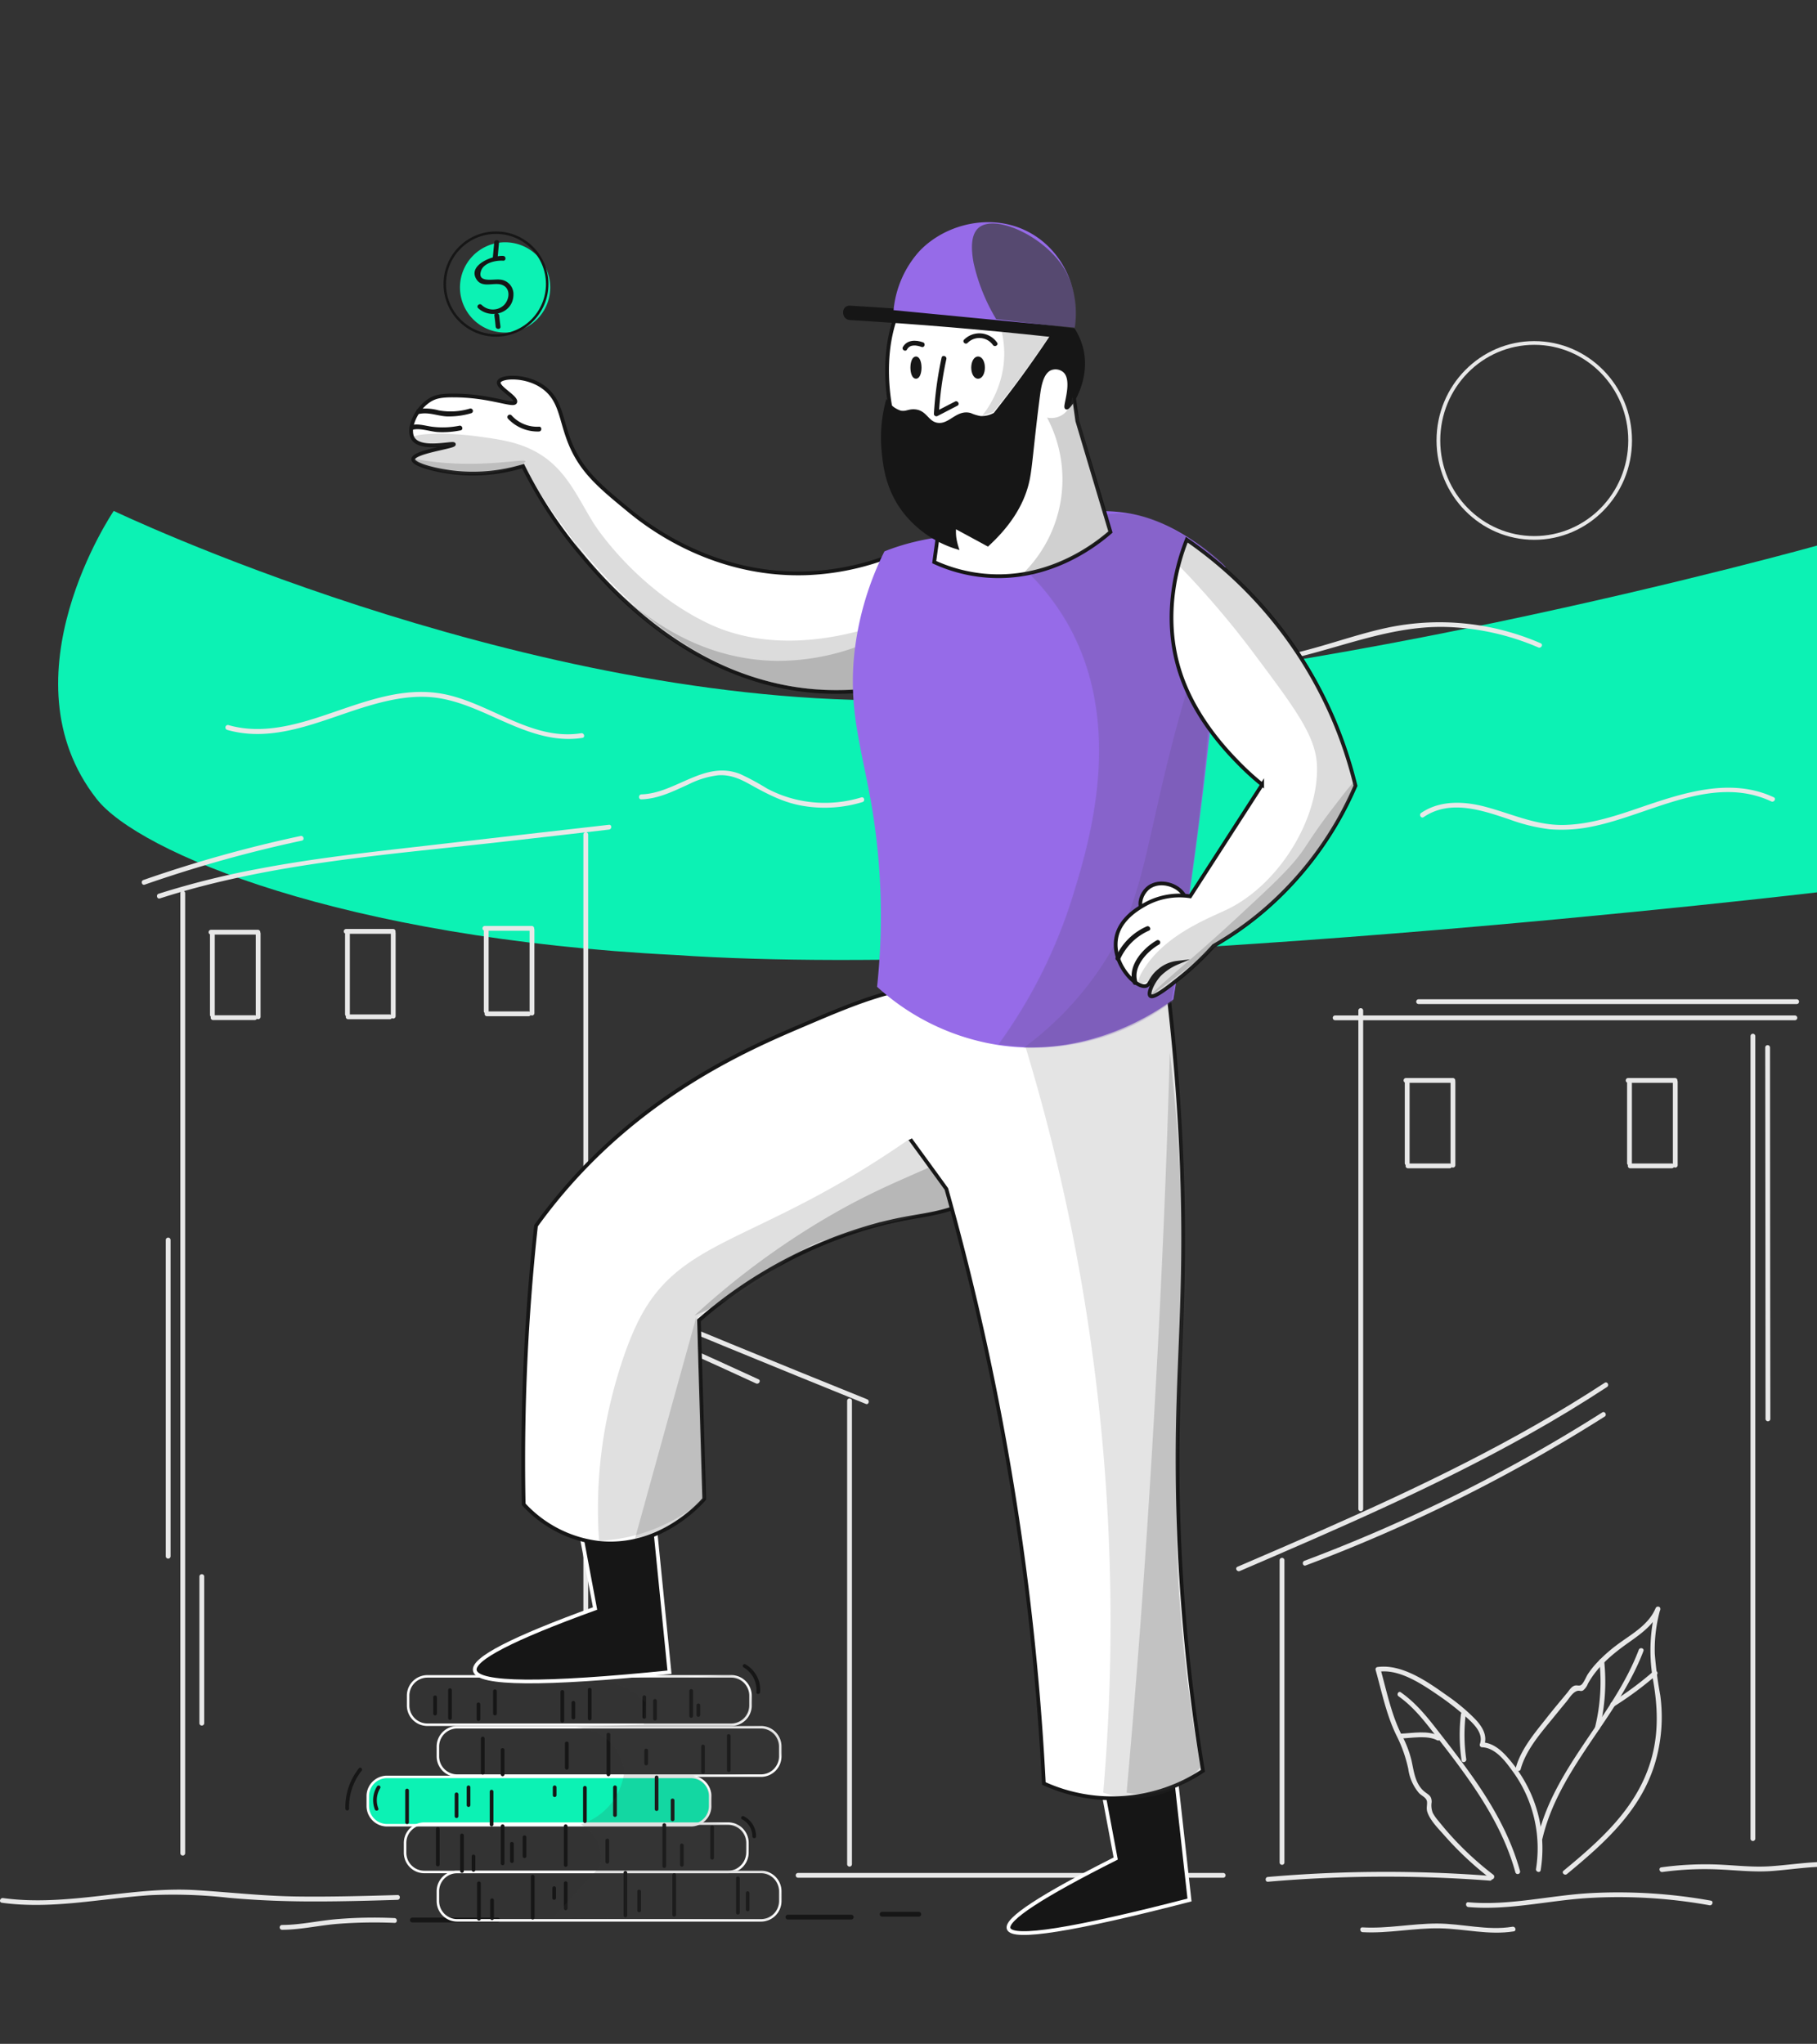 <svg xmlns="http://www.w3.org/2000/svg" xmlns:xlink="http://www.w3.org/1999/xlink" width="465" height="523" viewBox="0 0 465 523">
  <rect x="0" y="0" width="465" height="523" fill="#333333" stroke="none"/>
  <defs>
    <clipPath id="clip-path">
      <path id="Path_1798" data-name="Path 1798" d="M0,523H465V0H0Z" transform="translate(-78.719 1126.027)" fill="#161616" style="mix-blend-mode: screen;isolation: isolate"/>
    </clipPath>
  </defs>
  <g id="Mask_Group_6" data-name="Mask Group 6" transform="translate(78.719 -1126.027)" clip-path="url(#clip-path)">
    <g id="Group_2205" data-name="Group 2205">
      <g id="Component_4_3" data-name="Component 4 – 3" transform="translate(-63.837 1256.761)">
        <path id="Path_866" data-name="Path 866" d="M145.914,99.666C245.164,106.5,438.762,83.55,438.762,83.55V-5.29S296.694,34.5,200.032,34.5,2.152-13.974,2.152-13.974-26.717,28.51-2.206,59.751C8.486,73.381,60.6,95.376,145.914,99.666Z" transform="translate(12.074 13.974)" fill="#0cf2b4"/>
      </g>
      <g id="pixeltrue-payment" transform="translate(-78.719 1182.878)">
        <g id="coins_ground" transform="translate(88.383 368.96)">
          <g id="Group_1950" data-name="Group 1950" transform="translate(16.542 64.878)">
            <g id="Group_1949" data-name="Group 1949">
              <path id="Path_1637" data-name="Path 1637" d="M181.865,354.639h21.873a.615.615,0,0,0,0-1.229H181.865a.615.615,0,0,0,0,1.229Z" transform="translate(-181.282 -353.41)" fill="#161616"/>
            </g>
          </g>
          <g id="Group_1952" data-name="Group 1952" transform="translate(112.645 64.141)">
            <g id="Group_1951" data-name="Group 1951">
              <path id="Path_1638" data-name="Path 1638" d="M256.6,354.065h16.22a.615.615,0,0,0,0-1.229H256.6a.614.614,0,1,0,0,1.229Z" transform="translate(-255.983 -352.837)" fill="#161616"/>
            </g>
          </g>
          <g id="Group_1954" data-name="Group 1954" transform="translate(136.761 63.404)">
            <g id="Group_1953" data-name="Group 1953">
              <path id="Path_1639" data-name="Path 1639" d="M275.312,353.492h9.421a.615.615,0,0,0,0-1.229h-9.421a.615.615,0,0,0,0,1.229Z" transform="translate(-274.728 -352.263)" fill="#161616"/>
            </g>
          </g>
          <path id="Path_1640" data-name="Path 1640" d="M263.607,317.8H185.823a4.93,4.93,0,0,1-4.915-4.915v-2.54a4.93,4.93,0,0,1,4.915-4.915h77.784a4.93,4.93,0,0,1,4.915,4.915v2.54A4.93,4.93,0,0,1,263.607,317.8Z" transform="translate(-164.847 -302.278)" fill="none" stroke="#fff" stroke-miterlimit="10" stroke-width="0.637"/>
          <path id="Path_1641" data-name="Path 1641" d="M269.529,327.924H191.745a4.93,4.93,0,0,1-4.915-4.915v-2.54a4.93,4.93,0,0,1,4.915-4.915h77.784a4.93,4.93,0,0,1,4.915,4.915v2.54A4.93,4.93,0,0,1,269.529,327.924Z" transform="translate(-163.15 -299.377)" fill="none" stroke="#fff" stroke-miterlimit="10" stroke-width="0.637"/>
          <path id="Path_1642" data-name="Path 1642" d="M255.584,337.794H177.8a4.93,4.93,0,0,1-4.915-4.915v-2.54a4.93,4.93,0,0,1,4.915-4.915h77.784a4.93,4.93,0,0,1,4.915,4.915v2.54A4.93,4.93,0,0,1,255.584,337.794Z" transform="translate(-167.146 -296.549)" fill="#0cf2b4" stroke="#fff" stroke-miterlimit="10" stroke-width="0.637"/>
          <path id="Path_1643" data-name="Path 1643" d="M262.961,347.09H185.218a4.93,4.93,0,0,1-4.915-4.915v-2.54a4.93,4.93,0,0,1,4.915-4.915H263a4.93,4.93,0,0,1,4.915,4.915v2.54A4.992,4.992,0,0,1,262.961,347.09Z" transform="translate(-165.02 -293.886)" fill="none" stroke="#fff" stroke-miterlimit="10" stroke-width="0.637"/>
          <path id="Path_1644" data-name="Path 1644" d="M269.529,356.706H191.745a4.93,4.93,0,0,1-4.915-4.915v-2.54a4.93,4.93,0,0,1,4.915-4.915h77.784a4.93,4.93,0,0,1,4.915,4.915v2.54A4.93,4.93,0,0,1,269.529,356.706Z" transform="translate(-163.15 -291.131)" fill="none" stroke="#fff" stroke-miterlimit="10" stroke-width="0.637"/>
          <g id="Group_1956" data-name="Group 1956" transform="translate(76.027 8.015)">
            <g id="Group_1955" data-name="Group 1955">
              <path id="Path_1645" data-name="Path 1645" d="M227.519,309.67v5.079a.472.472,0,0,0,.942,0V309.67a.471.471,0,0,0-.942,0Z" transform="translate(-227.519 -309.21)" fill="#161616"/>
            </g>
          </g>
          <g id="Group_1958" data-name="Group 1958" transform="translate(78.771 8.947)">
            <g id="Group_1957" data-name="Group 1957">
              <path id="Path_1646" data-name="Path 1646" d="M229.653,310.364v4.629a.472.472,0,0,0,.942,0v-4.629a.473.473,0,0,0-.942,0Z" transform="translate(-229.653 -309.934)" fill="#161616"/>
            </g>
          </g>
          <g id="Group_1960" data-name="Group 1960" transform="translate(88.028 6.407)">
            <g id="Group_1959" data-name="Group 1959">
              <path id="Path_1647" data-name="Path 1647" d="M236.848,308.39v6.472a.472.472,0,0,0,.942,0V308.39a.473.473,0,0,0-.942,0Z" transform="translate(-236.848 -307.96)" fill="#161616"/>
            </g>
          </g>
          <g id="Group_1962" data-name="Group 1962" transform="translate(89.871 10.094)">
            <g id="Group_1961" data-name="Group 1961">
              <path id="Path_1648" data-name="Path 1648" d="M238.281,311.255v2.54a.472.472,0,0,0,.942,0v-2.54a.473.473,0,0,0-.942,0Z" transform="translate(-238.281 -310.825)" fill="#161616"/>
            </g>
          </g>
          <g id="Group_1964" data-name="Group 1964" transform="translate(26.301 6.213)">
            <g id="Group_1963" data-name="Group 1963">
              <path id="Path_1649" data-name="Path 1649" d="M188.867,308.27v7.168a.472.472,0,0,0,.942,0V308.27a.471.471,0,0,0-.942,0Z" transform="translate(-188.867 -307.809)" fill="#161616"/>
            </g>
          </g>
          <g id="Group_1966" data-name="Group 1966" transform="translate(22.491 8.046)">
            <g id="Group_1965" data-name="Group 1965">
              <path id="Path_1650" data-name="Path 1650" d="M185.906,309.664v4.219a.472.472,0,0,0,.942,0v-4.219a.473.473,0,0,0-.942,0Z" transform="translate(-185.906 -309.234)" fill="#161616"/>
            </g>
          </g>
          <g id="Group_1968" data-name="Group 1968" transform="translate(37.811 6.499)">
            <g id="Group_1967" data-name="Group 1967">
              <path id="Path_1651" data-name="Path 1651" d="M197.814,308.492v5.734a.472.472,0,0,0,.942,0v-5.734a.471.471,0,0,0-.942,0Z" transform="translate(-197.814 -308.032)" fill="#161616"/>
            </g>
          </g>
          <g id="Group_1970" data-name="Group 1970" transform="translate(33.592 9.858)">
            <g id="Group_1969" data-name="Group 1969">
              <path id="Path_1652" data-name="Path 1652" d="M194.535,311.1v3.809a.472.472,0,0,0,.942,0V311.1a.471.471,0,0,0-.942,0Z" transform="translate(-194.535 -310.642)" fill="#161616"/>
            </g>
          </g>
          <g id="Group_1972" data-name="Group 1972" transform="translate(55.055 6.653)">
            <g id="Group_1971" data-name="Group 1971">
              <path id="Path_1653" data-name="Path 1653" d="M211.218,308.581v7.455a.472.472,0,0,0,.942,0v-7.455a.473.473,0,0,0-.942,0Z" transform="translate(-211.218 -308.151)" fill="#161616"/>
            </g>
          </g>
          <g id="Group_1974" data-name="Group 1974" transform="translate(57.881 9.449)">
            <g id="Group_1973" data-name="Group 1973">
              <path id="Path_1654" data-name="Path 1654" d="M213.415,310.785v3.809a.472.472,0,0,0,.942,0v-3.809a.471.471,0,0,0-.942,0Z" transform="translate(-213.415 -310.324)" fill="#161616"/>
            </g>
          </g>
          <g id="Group_1976" data-name="Group 1976" transform="translate(62.059 6.08)">
            <g id="Group_1975" data-name="Group 1975">
              <path id="Path_1655" data-name="Path 1655" d="M216.662,308.135v7.455a.472.472,0,0,0,.942,0v-7.455a.473.473,0,0,0-.942,0Z" transform="translate(-216.662 -307.705)" fill="#161616"/>
            </g>
          </g>
          <g id="Group_1978" data-name="Group 1978" transform="translate(34.698 18.573)">
            <g id="Group_1977" data-name="Group 1977">
              <path id="Path_1656" data-name="Path 1656" d="M195.394,317.846v8.847a.472.472,0,0,0,.942,0v-8.847a.473.473,0,0,0-.942,0Z" transform="translate(-195.394 -317.416)" fill="#161616"/>
            </g>
          </g>
          <g id="Group_1980" data-name="Group 1980" transform="translate(39.777 21.522)">
            <g id="Group_1979" data-name="Group 1979">
              <path id="Path_1657" data-name="Path 1657" d="M199.342,320.138v6.308a.472.472,0,0,0,.942,0v-6.308c-.041-.573-.942-.573-.942,0Z" transform="translate(-199.342 -319.708)" fill="#161616"/>
            </g>
          </g>
          <g id="Group_1982" data-name="Group 1982" transform="translate(56.202 19.842)">
            <g id="Group_1981" data-name="Group 1981">
              <path id="Path_1658" data-name="Path 1658" d="M212.11,318.833v6.308a.472.472,0,0,0,.942,0v-6.308c-.041-.573-.942-.573-.942,0Z" transform="translate(-212.11 -318.403)" fill="#161616"/>
            </g>
          </g>
          <g id="Group_1984" data-name="Group 1984" transform="translate(66.852 17.589)">
            <g id="Group_1983" data-name="Group 1983">
              <path id="Path_1659" data-name="Path 1659" d="M220.388,317.082v10.24a.472.472,0,0,0,.942,0v-10.24c-.041-.573-.942-.573-.942,0Z" transform="translate(-220.388 -316.652)" fill="#161616"/>
            </g>
          </g>
          <g id="Group_1986" data-name="Group 1986" transform="translate(76.518 21.655)">
            <g id="Group_1985" data-name="Group 1985">
              <path id="Path_1660" data-name="Path 1660" d="M227.9,320.273v3.359a.472.472,0,0,0,.942,0v-3.359a.471.471,0,0,0-.942,0Z" transform="translate(-227.901 -319.812)" fill="#161616"/>
            </g>
          </g>
          <g id="Group_1988" data-name="Group 1988" transform="translate(15.323 31.895)">
            <g id="Group_1987" data-name="Group 1987">
              <path id="Path_1661" data-name="Path 1661" d="M180.334,328.232v8.151a.472.472,0,0,0,.942,0v-8.151a.471.471,0,0,0-.942,0Z" transform="translate(-180.334 -327.772)" fill="#161616"/>
            </g>
          </g>
          <g id="Group_1990" data-name="Group 1990" transform="translate(36.95 32.182)">
            <g id="Group_1989" data-name="Group 1989">
              <path id="Path_1662" data-name="Path 1662" d="M197.145,328.455v8.438a.472.472,0,0,0,.942,0v-8.438a.471.471,0,0,0-.942,0Z" transform="translate(-197.145 -327.994)" fill="#161616"/>
            </g>
          </g>
          <g id="Group_1992" data-name="Group 1992" transform="translate(27.98 32.878)">
            <g id="Group_1991" data-name="Group 1991">
              <path id="Path_1663" data-name="Path 1663" d="M190.173,329v5.612a.472.472,0,0,0,.942,0V329a.471.471,0,0,0-.942,0Z" transform="translate(-190.173 -328.536)" fill="#161616"/>
            </g>
          </g>
          <g id="Group_1994" data-name="Group 1994" transform="translate(31.052 31.066)">
            <g id="Group_1993" data-name="Group 1993">
              <path id="Path_1664" data-name="Path 1664" d="M192.561,327.557v4.629a.472.472,0,0,0,.942,0v-4.629a.473.473,0,0,0-.942,0Z" transform="translate(-192.561 -327.127)" fill="#161616"/>
            </g>
          </g>
          <g id="Group_1996" data-name="Group 1996" transform="translate(60.83 31.199)">
            <g id="Group_1995" data-name="Group 1995">
              <path id="Path_1665" data-name="Path 1665" d="M215.707,327.691v8.561a.472.472,0,0,0,.942,0v-8.561a.471.471,0,0,0-.942,0Z" transform="translate(-215.707 -327.23)" fill="#161616"/>
            </g>
          </g>
          <g id="Group_1998" data-name="Group 1998" transform="translate(53.089 31.066)">
            <g id="Group_1997" data-name="Group 1997">
              <path id="Path_1666" data-name="Path 1666" d="M209.69,327.557v2.089a.472.472,0,0,0,.942,0v-2.089a.473.473,0,0,0-.942,0Z" transform="translate(-209.69 -327.127)" fill="#161616"/>
            </g>
          </g>
          <g id="Group_2000" data-name="Group 2000" transform="translate(79.181 28.536)">
            <g id="Group_1999" data-name="Group 1999">
              <path id="Path_1667" data-name="Path 1667" d="M229.971,325.622v8.151a.472.472,0,0,0,.942,0v-8.151a.471.471,0,0,0-.942,0Z" transform="translate(-229.971 -325.161)" fill="#161616"/>
            </g>
          </g>
          <g id="Group_2002" data-name="Group 2002" transform="translate(83.277 34.424)">
            <g id="Group_2001" data-name="Group 2001">
              <path id="Path_1668" data-name="Path 1668" d="M233.155,330.168v4.915a.472.472,0,0,0,.942,0v-4.915c-.041-.573-.942-.573-.942,0Z" transform="translate(-233.155 -329.738)" fill="#161616"/>
            </g>
          </g>
          <g id="Group_2004" data-name="Group 2004" transform="translate(68.531 31.066)">
            <g id="Group_2003" data-name="Group 2003">
              <path id="Path_1669" data-name="Path 1669" d="M221.693,327.557v7.168a.472.472,0,0,0,.942,0v-7.168a.473.473,0,0,0-.942,0Z" transform="translate(-221.693 -327.127)" fill="#161616"/>
            </g>
          </g>
          <g id="Group_2006" data-name="Group 2006" transform="translate(23.188 41.725)">
            <g id="Group_2005" data-name="Group 2005">
              <path id="Path_1670" data-name="Path 1670" d="M186.447,335.874v9.134a.472.472,0,0,0,.942,0v-9.134a.471.471,0,0,0-.942,0Z" transform="translate(-186.447 -335.413)" fill="#161616"/>
            </g>
          </g>
          <g id="Group_2008" data-name="Group 2008" transform="translate(29.373 43.379)">
            <g id="Group_2007" data-name="Group 2007">
              <path id="Path_1671" data-name="Path 1671" d="M192.2,346.278v-9.134a.472.472,0,0,0-.942,0v9.134a.471.471,0,0,0,.942,0Z" transform="translate(-191.255 -336.698)" fill="#161616"/>
            </g>
          </g>
          <g id="Group_2010" data-name="Group 2010" transform="translate(32.322 48.745)">
            <g id="Group_2009" data-name="Group 2009">
              <path id="Path_1672" data-name="Path 1672" d="M194.49,344.837v-3.523a.472.472,0,0,0-.942,0v3.523a.473.473,0,0,0,.942,0Z" transform="translate(-193.548 -340.869)" fill="#161616"/>
            </g>
          </g>
          <g id="Group_2012" data-name="Group 2012" transform="translate(39.777 41.029)">
            <g id="Group_2011" data-name="Group 2011">
              <path id="Path_1673" data-name="Path 1673" d="M199.342,335.332v9.544a.472.472,0,0,0,.942,0v-9.544a.471.471,0,0,0-.942,0Z" transform="translate(-199.342 -334.872)" fill="#161616"/>
            </g>
          </g>
          <g id="Group_2014" data-name="Group 2014" transform="translate(42.152 45.525)">
            <g id="Group_2013" data-name="Group 2013">
              <path id="Path_1674" data-name="Path 1674" d="M201.189,338.8V343.3a.472.472,0,0,0,.942,0V338.8c-.041-.573-.942-.573-.942,0Z" transform="translate(-201.189 -338.366)" fill="#161616"/>
            </g>
          </g>
          <g id="Group_2016" data-name="Group 2016" transform="translate(45.388 43.845)">
            <g id="Group_2015" data-name="Group 2015">
              <path id="Path_1675" data-name="Path 1675" d="M203.7,337.491v4.915a.472.472,0,0,0,.942,0v-4.915c-.041-.573-.942-.573-.942,0Z" transform="translate(-203.704 -337.06)" fill="#161616"/>
            </g>
          </g>
          <g id="Group_2018" data-name="Group 2018" transform="translate(55.915 41.029)">
            <g id="Group_2017" data-name="Group 2017">
              <path id="Path_1676" data-name="Path 1676" d="M211.887,335.332v9.953a.472.472,0,0,0,.942,0v-9.953a.471.471,0,0,0-.942,0Z" transform="translate(-211.887 -334.872)" fill="#161616"/>
            </g>
          </g>
          <g id="Group_2020" data-name="Group 2020" transform="translate(66.565 44.675)">
            <g id="Group_2019" data-name="Group 2019">
              <path id="Path_1677" data-name="Path 1677" d="M220.165,338.166v5.489a.472.472,0,0,0,.942,0v-5.489a.471.471,0,0,0-.942,0Z" transform="translate(-220.165 -337.705)" fill="#161616"/>
            </g>
          </g>
          <g id="Group_2022" data-name="Group 2022" transform="translate(81.147 40.742)">
            <g id="Group_2021" data-name="Group 2021">
              <path id="Path_1678" data-name="Path 1678" d="M231.5,335.11v10.527a.472.472,0,0,0,.942,0V335.11a.471.471,0,0,0-.942,0Z" transform="translate(-231.499 -334.649)" fill="#161616"/>
            </g>
          </g>
          <g id="Group_2024" data-name="Group 2024" transform="translate(85.652 45.934)">
            <g id="Group_2023" data-name="Group 2023">
              <path id="Path_1679" data-name="Path 1679" d="M235,339.114v5.038a.472.472,0,0,0,.942,0v-5.038a.473.473,0,0,0-.942,0Z" transform="translate(-235.002 -338.684)" fill="#161616"/>
            </g>
          </g>
          <g id="Group_2026" data-name="Group 2026" transform="translate(93.394 41.306)">
            <g id="Group_2025" data-name="Group 2025">
              <path id="Path_1680" data-name="Path 1680" d="M241.019,335.517v7.864a.472.472,0,0,0,.942,0v-7.864c-.041-.573-.942-.573-.942,0Z" transform="translate(-241.019 -335.087)" fill="#161616"/>
            </g>
          </g>
          <g id="Group_2028" data-name="Group 2028" transform="translate(33.714 55.626)">
            <g id="Group_2027" data-name="Group 2027">
              <path id="Path_1681" data-name="Path 1681" d="M195.572,355.8v-9.134a.472.472,0,0,0-.942,0V355.8a.473.473,0,0,0,.942,0Z" transform="translate(-194.63 -346.218)" fill="#161616"/>
            </g>
          </g>
          <g id="Group_2030" data-name="Group 2030" transform="translate(37.073 59.968)">
            <g id="Group_2029" data-name="Group 2029">
              <path id="Path_1682" data-name="Path 1682" d="M198.183,354.667v-4.629a.472.472,0,0,0-.942,0v4.629a.471.471,0,0,0,.942,0Z" transform="translate(-197.241 -349.593)" fill="#161616"/>
            </g>
          </g>
          <g id="Group_2032" data-name="Group 2032" transform="translate(47.477 53.932)">
            <g id="Group_2031" data-name="Group 2031">
              <path id="Path_1683" data-name="Path 1683" d="M205.328,345.362v10.527a.472.472,0,0,0,.942,0V345.362a.471.471,0,0,0-.942,0Z" transform="translate(-205.328 -344.901)" fill="#161616"/>
            </g>
          </g>
          <g id="Group_2034" data-name="Group 2034" transform="translate(55.915 55.611)">
            <g id="Group_2033" data-name="Group 2033">
              <path id="Path_1684" data-name="Path 1684" d="M211.887,346.667v6.472a.472.472,0,0,0,.942,0v-6.472a.471.471,0,0,0-.942,0Z" transform="translate(-211.887 -346.206)" fill="#161616"/>
            </g>
          </g>
          <g id="Group_2036" data-name="Group 2036" transform="translate(52.966 56.881)">
            <g id="Group_2035" data-name="Group 2035">
              <path id="Path_1685" data-name="Path 1685" d="M209.594,347.654v2.54a.472.472,0,0,0,.942,0v-2.54a.471.471,0,0,0-.942,0Z" transform="translate(-209.594 -347.193)" fill="#161616"/>
            </g>
          </g>
          <g id="Group_2038" data-name="Group 2038" transform="translate(71.193 52.949)">
            <g id="Group_2037" data-name="Group 2037">
              <path id="Path_1686" data-name="Path 1686" d="M223.762,344.6v10.936a.472.472,0,0,0,.942,0V344.6a.471.471,0,0,0-.942,0Z" transform="translate(-223.762 -344.137)" fill="#161616"/>
            </g>
          </g>
          <g id="Group_2040" data-name="Group 2040" transform="translate(74.716 57.731)">
            <g id="Group_2039" data-name="Group 2039">
              <path id="Path_1687" data-name="Path 1687" d="M226.5,348.284V353.2a.472.472,0,0,0,.942,0v-4.915c-.041-.573-.942-.573-.942,0Z" transform="translate(-226.501 -347.854)" fill="#161616"/>
            </g>
          </g>
          <g id="Group_2042" data-name="Group 2042" transform="translate(83.686 53.512)">
            <g id="Group_2041" data-name="Group 2041">
              <path id="Path_1688" data-name="Path 1688" d="M233.473,345v10.24a.472.472,0,0,0,.942,0V345a.473.473,0,0,0-.942,0Z" transform="translate(-233.473 -344.574)" fill="#161616"/>
            </g>
          </g>
          <g id="Group_2044" data-name="Group 2044" transform="translate(99.989 54.372)">
            <g id="Group_2043" data-name="Group 2043">
              <path id="Path_1689" data-name="Path 1689" d="M246.145,345.673v8.847a.472.472,0,0,0,.942,0v-8.847c-.041-.573-.942-.573-.942,0Z" transform="translate(-246.145 -345.243)" fill="#161616"/>
            </g>
          </g>
          <g id="Group_2046" data-name="Group 2046" transform="translate(102.487 58.151)">
            <g id="Group_2045" data-name="Group 2045">
              <path id="Path_1690" data-name="Path 1690" d="M248.087,348.641v4.219a.472.472,0,0,0,.942,0v-4.219a.471.471,0,0,0-.942,0Z" transform="translate(-248.087 -348.18)" fill="#161616"/>
            </g>
          </g>
          <g id="Group_2048" data-name="Group 2048" transform="translate(91.059 20.605)">
            <g id="Group_2047" data-name="Group 2047">
              <path id="Path_1691" data-name="Path 1691" d="M240.146,326v-6.554a.472.472,0,0,0-.942,0V326c.041.573.942.614.942,0Z" transform="translate(-239.204 -318.996)" fill="#161616"/>
            </g>
          </g>
          <g id="Group_2050" data-name="Group 2050" transform="translate(97.654 17.943)">
            <g id="Group_2049" data-name="Group 2049">
              <path id="Path_1692" data-name="Path 1692" d="M244.33,317.372v8.807a.472.472,0,0,0,.942,0v-8.807c-.041-.573-.942-.614-.942,0Z" transform="translate(-244.33 -316.926)" fill="#161616"/>
            </g>
          </g>
          <g id="Group_2052" data-name="Group 2052" transform="translate(101.684)">
            <g id="Group_2051" data-name="Group 2051">
              <path id="Path_1693" data-name="Path 1693" d="M247.693,303.837a6.67,6.67,0,0,1,3.277,6.349c-.041.573.86.573.942,0a7.471,7.471,0,0,0-3.727-7.127.46.46,0,1,0-.492.778Z" transform="translate(-247.463 -302.98)" fill="#161616"/>
            </g>
          </g>
          <g id="Group_2054" data-name="Group 2054" transform="translate(7.105 31.06)">
            <g id="Group_2053" data-name="Group 2053">
              <path id="Path_1694" data-name="Path 1694" d="M174.955,327.353a6.673,6.673,0,0,0-.573,5.9c.2.533,1.106.328.9-.246a5.848,5.848,0,0,1,.492-5.2.468.468,0,0,0-.819-.451Z" transform="translate(-173.947 -327.123)" fill="#161616"/>
            </g>
          </g>
          <g id="Group_2056" data-name="Group 2056" transform="translate(0 26.51)">
            <g id="Group_2055" data-name="Group 2055">
              <path id="Path_1695" data-name="Path 1695" d="M171.909,323.738a15.864,15.864,0,0,0-3.482,10.363.472.472,0,0,0,.942,0,15.049,15.049,0,0,1,3.236-9.749c.328-.41-.328-1.065-.7-.614Z" transform="translate(-168.424 -323.586)" fill="#161616"/>
            </g>
          </g>
          <g id="Group_2058" data-name="Group 2058" transform="translate(101.275 38.888)">
            <g id="Group_2057" data-name="Group 2057">
              <path id="Path_1696" data-name="Path 1696" d="M247.374,334.048a4.9,4.9,0,0,1,2.662,4.383.472.472,0,0,0,.942,0,5.777,5.777,0,0,0-3.113-5.161c-.532-.287-1.024.492-.492.778Z" transform="translate(-247.145 -333.207)" fill="#161616"/>
            </g>
          </g>
          <path id="Path_1697" data-name="Path 1697" d="M215.62,306.469a21.692,21.692,0,0,1,13.927,2.621,19.1,19.1,0,0,1,3.85,3.031c-.123,1.884-.287,3.768-.41,5.653-6.021.246-12,.491-18.023.7.819.041,7.373.41,10.936,5.734a12.219,12.219,0,0,1,2.007,6.062,16.117,16.117,0,0,1-3.236,7.66,16.487,16.487,0,0,1-7.864,5.448,9.821,9.821,0,0,1,4.833,5.857,9.636,9.636,0,0,1,0,5.038q-5.96,6.451-11.919,12.943l54.723.614A6.747,6.747,0,0,0,267.271,365a7.292,7.292,0,0,0-.819-7.66c-2.867-3.646-9.38-2.376-10.117-2.212a8.047,8.047,0,0,0,3.236-6.677,7.593,7.593,0,0,0-2.621-5.038l-8.684-.614a7.653,7.653,0,0,0,2.007-6.062,7.479,7.479,0,0,0-4.629-5.857c3.891-.041,7.25-.123,9.912-.2,7.742-.2,9.5-.328,10.9-1.8,1.884-2.048,2.5-6.021.614-8.479a5.843,5.843,0,0,0-3.236-2.007c-3.031-.123-6.062-.287-9.093-.41a5.942,5.942,0,0,0,4.26-1.6,6.193,6.193,0,0,0,1.434-4.833,7.546,7.546,0,0,0-2.212-5.038c-2.007-1.761-4.588-1.27-9.3-1.024-3.686.2-7.414-.164-11.1,0C230.12,305.813,222.337,306.182,215.62,306.469Z" transform="translate(-156.592 -302.335)" fill="#3d3d3d" opacity="0.15"/>
        </g>
        <g id="ground" transform="translate(0 354.253)">
          <g id="Group_2060" data-name="Group 2060" transform="translate(203.64 68.158)">
            <g id="Group_2059" data-name="Group 2059">
              <path id="Path_1698" data-name="Path 1698" d="M258.6,345.755H367.429a.615.615,0,0,0,0-1.229H258.6a.615.615,0,0,0,0,1.229Z" transform="translate(-258.013 -344.527)" fill="#e8e8e8"/>
            </g>
          </g>
          <g id="Group_2062" data-name="Group 2062" transform="translate(323.9 67.872)">
            <g id="Group_2061" data-name="Group 2061" transform="translate(0)">
              <path id="Path_1699" data-name="Path 1699" d="M352.075,346.843a350.279,350.279,0,0,1,56.771-.287c.778.082.778-1.147,0-1.229a350.3,350.3,0,0,0-56.771.287c-.778.041-.778,1.27,0,1.229Z" transform="translate(-351.491 -344.304)" fill="#e8e8e8"/>
            </g>
          </g>
          <g id="Group_2064" data-name="Group 2064" transform="translate(375.183 73.123)">
            <g id="Group_2063" data-name="Group 2063">
              <path id="Path_1700" data-name="Path 1700" d="M391.937,352.146c10.2.9,20.316-1.638,30.475-2.294a131.078,131.078,0,0,1,31.253,1.843c.778.123,1.106-1.065.328-1.188a133.772,133.772,0,0,0-30.8-1.925c-10.4.573-20.808,3.277-31.253,2.335-.778-.082-.778,1.147,0,1.229Z" transform="translate(-391.353 -348.386)" fill="#e8e8e8"/>
            </g>
          </g>
          <g id="Group_2066" data-name="Group 2066" transform="translate(352.029 15.369)">
            <g id="Group_2065" data-name="Group 2065">
              <path id="Path_1701" data-name="Path 1701" d="M403.483,356.733a80.918,80.918,0,0,1-11.756-11.018c-.778-.9-1.516-1.8-2.253-2.7A12.064,12.064,0,0,1,388,340.923a5.3,5.3,0,0,1-.287-2.785c0-1.925-1.106-1.843-2.376-3.154-1.925-2.007-2.212-4.915-2.785-7.5a27.911,27.911,0,0,0-2.621-6.718c-2.581-5.2-3.768-11.141-5.325-16.712-.123.246-.287.492-.41.737,5.407-.737,11.264,3.318,15.565,6.267a66.729,66.729,0,0,1,6.308,4.915c2.007,1.8,5.079,4.342,3.973,7.373a.607.607,0,0,0,.573.778c3.359.123,5.9,3.482,7.7,5.98a33.183,33.183,0,0,1,4.26,7.742,33.642,33.642,0,0,1,1.843,17.408c-.123.778,1.065,1.106,1.188.328a34.734,34.734,0,0,0-2.417-19.415,35.776,35.776,0,0,0-5.12-8.356c-1.925-2.335-4.26-4.833-7.5-4.956a9.444,9.444,0,0,1,.573.778c.942-2.54-.533-4.874-2.253-6.677a48.68,48.68,0,0,0-7.414-6.185c-4.833-3.441-11.428-8.069-17.695-7.168a.586.586,0,0,0-.41.737c1.6,5.694,2.785,11.674,5.448,17a35.165,35.165,0,0,1,2.908,8.315,11.969,11.969,0,0,0,2.744,6.185c.7.737,1.925,1.147,2.048,2.212.082.983-.246,1.679.123,2.744.778,2.171,2.785,4.137,4.26,5.816a84.152,84.152,0,0,0,12,11.223c.573.41,1.188-.655.573-1.106Z" transform="translate(-373.356 -303.493)" fill="#e8e8e8"/>
            </g>
          </g>
          <g id="Group_2068" data-name="Group 2068" transform="translate(387.916)">
            <g id="Group_2067" data-name="Group 2067">
              <path id="Path_1702" data-name="Path 1702" d="M402.5,333.163c1.434-5.284,5.694-9.871,9.052-14.049.9-1.106,1.761-2.171,2.662-3.236.737-.9,1.679-2.581,2.949-2.785.533-.082.778.246,1.352-.123a4.069,4.069,0,0,0,1.188-1.679c2.458-4.465,6.39-7.7,10.527-10.609,3.236-2.294,6.431-4.588,8.028-8.356-.41-.123-.778-.2-1.188-.328a43.267,43.267,0,0,0-.614,18.76c1.106,6.595,1.352,12.984-.451,19.538-3.441,12.493-12.9,20.89-22.528,28.836-.614.492.246,1.352.86.86,9.421-7.783,18.719-16.016,22.446-28.058a41.256,41.256,0,0,0,1.434-17.736,100.774,100.774,0,0,1-1.393-10.568,37.823,37.823,0,0,1,1.393-11.346c.2-.778-.9-1.024-1.188-.328-1.884,4.506-6.513,6.8-10.2,9.626a38.723,38.723,0,0,0-5.243,4.792,22.545,22.545,0,0,0-1.925,2.5c-.451.7-1.147,2.581-1.884,2.826-.491.164-1.024-.123-1.6.123-.819.328-1.352,1.311-1.884,1.925-1.8,2.171-3.6,4.3-5.325,6.513-2.99,3.768-6.39,7.783-7.7,12.493-.164.86,1.024,1.188,1.229.41Z" transform="translate(-401.251 -291.547)" fill="#e8e8e8"/>
            </g>
          </g>
          <g id="Group_2070" data-name="Group 2070" transform="translate(357.667 21.828)">
            <g id="Group_2069" data-name="Group 2069">
              <path id="Path_1703" data-name="Path 1703" d="M378.02,309.665c3.686,2.621,6.472,6.144,9.216,9.708,2.908,3.686,5.775,7.414,8.479,11.264,5.2,7.373,9.749,15.278,12.165,24.044a.616.616,0,0,0,1.188-.328c-2.5-9.093-7.25-17.285-12.7-24.9-2.662-3.727-5.448-7.332-8.274-10.936-2.826-3.645-5.694-7.209-9.5-9.871-.614-.492-1.229.573-.573,1.024Z" transform="translate(-377.739 -308.514)" fill="#e8e8e8"/>
            </g>
          </g>
          <g id="Group_2072" data-name="Group 2072" transform="translate(393.527 10.644)">
            <g id="Group_2071" data-name="Group 2071">
              <path id="Path_1704" data-name="Path 1704" d="M431.475,300.236c-6.513,17.121-21.545,29.9-25.846,48.006a.616.616,0,0,0,1.188.328c4.26-18.1,19.333-30.884,25.846-48.006.287-.737-.9-1.065-1.188-.328Z" transform="translate(-405.613 -299.821)" fill="#e8e8e8"/>
            </g>
          </g>
          <g id="Group_2074" data-name="Group 2074" transform="translate(408.183 13.384)">
            <g id="Group_2073" data-name="Group 2073">
              <path id="Path_1705" data-name="Path 1705" d="M418.135,302.534a48.7,48.7,0,0,1-1.106,16.876.616.616,0,0,0,1.188.328,50.672,50.672,0,0,0,1.147-17.2c-.082-.778-1.311-.778-1.229,0Z" transform="translate(-417.005 -301.95)" fill="#e8e8e8"/>
            </g>
          </g>
          <g id="Group_2076" data-name="Group 2076" transform="translate(412.12 16.422)">
            <g id="Group_2075" data-name="Group 2075">
              <path id="Path_1706" data-name="Path 1706" d="M420.985,313.449a87.827,87.827,0,0,0,10.936-8.11c.614-.532-.287-1.393-.86-.86a83.773,83.773,0,0,1-10.691,7.905c-.7.451-.082,1.516.614,1.065Z" transform="translate(-420.065 -304.312)" fill="#e8e8e8"/>
            </g>
          </g>
          <g id="Group_2078" data-name="Group 2078" transform="translate(357.785 32.198)">
            <g id="Group_2077" data-name="Group 2077">
              <path id="Path_1707" data-name="Path 1707" d="M378.444,318.128c2.826-.082,6.8-.9,9.38.451.7.369,1.311-.7.614-1.065-2.908-1.556-6.84-.737-9.994-.614-.819.041-.819,1.27,0,1.229Z" transform="translate(-377.83 -316.575)" fill="#e8e8e8"/>
            </g>
          </g>
          <g id="Group_2080" data-name="Group 2080" transform="translate(373.559 26.942)">
            <g id="Group_2079" data-name="Group 2079">
              <path id="Path_1708" data-name="Path 1708" d="M390.414,313.073a44.073,44.073,0,0,0,.164,11.838c.123.778,1.311.451,1.188-.328a43.323,43.323,0,0,1-.123-11.51c.123-.778-1.106-.778-1.229,0Z" transform="translate(-390.092 -312.489)" fill="#e8e8e8"/>
            </g>
          </g>
          <g id="Group_2082" data-name="Group 2082" transform="translate(348.108 81.102)">
            <g id="Group_2081" data-name="Group 2081">
              <path id="Path_1709" data-name="Path 1709" d="M370.892,356.8c6.636.369,13.189-1.106,19.825-.983,6.349.123,12.534,1.8,18.883.778.778-.123.451-1.311-.328-1.188-6.472,1.065-12.862-.819-19.333-.819-6.349,0-12.657,1.352-19.047.983-.778-.082-.778,1.147,0,1.229Z" transform="translate(-370.308 -354.588)" fill="#e8e8e8"/>
            </g>
          </g>
          <g id="Group_2084" data-name="Group 2084" transform="translate(424.687 65.331)">
            <g id="Group_2083" data-name="Group 2083">
              <path id="Path_1710" data-name="Path 1710" d="M430.6,344.911a79.884,79.884,0,0,1,14.336-.655c4.71.2,9.38.778,14.131.369,4.629-.369,9.216-1.106,13.886-1.065A115.379,115.379,0,0,1,487,344.747c.778.082.778-1.147,0-1.229a124.18,124.18,0,0,0-14.049-1.188c-4.915-.041-9.749.778-14.664,1.106-4.71.328-9.38-.287-14.09-.451a82.62,82.62,0,0,0-13.886.737c-.819.123-.492,1.311.287,1.188Z" transform="translate(-429.834 -342.329)" fill="#e8e8e8"/>
            </g>
          </g>
          <g id="Group_2086" data-name="Group 2086" transform="translate(0 72.431)">
            <g id="Group_2085" data-name="Group 2085">
              <path id="Path_1711" data-name="Path 1711" d="M100.168,351.194c12.7,1.761,25.273-1.065,37.929-1.925a125.976,125.976,0,0,1,20.03.655c6.718.614,13.435.9,20.194.942,7.7.041,15.442-.164,23.143-.41.778-.041.778-1.27,0-1.229-8.643.246-17.326.492-25.969.369-8.479-.123-16.835-1.065-25.273-1.6-16.63-1.106-33.137,4.3-49.726,2.007-.778-.082-1.106,1.065-.328,1.188Z" transform="translate(-99.723 -347.848)" fill="#e8e8e8"/>
            </g>
          </g>
          <g id="Group_2088" data-name="Group 2088" transform="translate(71.583 79.589)">
            <g id="Group_2087" data-name="Group 2087">
              <path id="Path_1712" data-name="Path 1712" d="M155.949,356.522c4.792,0,9.544-1.147,14.3-1.516a122.373,122.373,0,0,1,14.5-.246c.778.041.778-1.188,0-1.229a114.236,114.236,0,0,0-14.5.246c-4.751.369-9.544,1.516-14.3,1.516a.615.615,0,0,0,0,1.229Z" transform="translate(-155.365 -353.412)" fill="#e8e8e8"/>
            </g>
          </g>
        </g>
        <g id="buildings" transform="translate(36.279 30.91)">
          <g id="Group_2090" data-name="Group 2090" transform="translate(9.877 140.198)">
            <g id="Group_2089" data-name="Group 2089" transform="translate(0 0)">
              <path id="Path_1713" data-name="Path 1713" d="M135.6,149.772V395.453a.615.615,0,0,0,1.229,0V149.772a.615.615,0,0,0-1.229,0Z" transform="translate(-135.601 -149.188)" fill="#e8e8e8"/>
            </g>
          </g>
          <g id="Group_2092" data-name="Group 2092" transform="translate(113.016 125.206)">
            <g id="Group_2091" data-name="Group 2091" transform="translate(0 0)">
              <path id="Path_1714" data-name="Path 1714" d="M215.771,138.119V349.148a.615.615,0,0,0,1.229,0V138.119a.615.615,0,0,0-1.229,0Z" transform="translate(-215.771 -137.535)" fill="#e8e8e8"/>
            </g>
          </g>
          <g id="Group_2094" data-name="Group 2094" transform="translate(115.076 241.582)">
            <g id="Group_2093" data-name="Group 2093">
              <path id="Path_1715" data-name="Path 1715" d="M217.77,229.227q34.837,14.5,69.838,28.672c.737.287,1.065-.9.328-1.188Q252.914,242.58,218.1,228.039c-.737-.287-1.024.9-.328,1.188Z" transform="translate(-217.372 -227.994)" fill="#e8e8e8"/>
            </g>
          </g>
          <g id="Group_2096" data-name="Group 2096" transform="translate(180.519 270.083)">
            <g id="Group_2095" data-name="Group 2095">
              <path id="Path_1716" data-name="Path 1716" d="M268.241,250.732V369.354a.615.615,0,0,0,1.229,0V250.732a.615.615,0,0,0-1.229,0Z" transform="translate(-268.241 -250.149)" fill="#e8e8e8"/>
            </g>
          </g>
          <g id="Group_2098" data-name="Group 2098" transform="translate(291.194 310.88)">
            <g id="Group_2097" data-name="Group 2097">
              <path id="Path_1717" data-name="Path 1717" d="M355.5,359.818V282.444a.615.615,0,0,0-1.229,0v77.374a.615.615,0,0,0,1.229,0Z" transform="translate(-354.269 -281.86)" fill="#e8e8e8"/>
            </g>
          </g>
          <g id="Group_2100" data-name="Group 2100" transform="translate(280.069 265.971)">
            <g id="Group_2099" data-name="Group 2099">
              <path id="Path_1718" data-name="Path 1718" d="M346.548,295.23c25.027-10.773,50.136-21.586,73.934-34.939,6.8-3.809,13.517-7.864,20.071-12.165.655-.451.041-1.516-.614-1.065-22.856,14.951-47.514,26.747-72.418,37.725-7.168,3.154-14.377,6.267-21.545,9.339-.778.369-.123,1.393.573,1.106Z" transform="translate(-345.622 -246.952)" fill="#e8e8e8"/>
            </g>
          </g>
          <g id="Group_2102" data-name="Group 2102" transform="translate(311.347 170.222)">
            <g id="Group_2101" data-name="Group 2101" transform="translate(0 0)">
              <path id="Path_1719" data-name="Path 1719" d="M371.163,300.661V173.11a.615.615,0,0,0-1.229,0V300.661a.615.615,0,0,0,1.229,0Z" transform="translate(-369.934 -172.526)" fill="#e8e8e8"/>
            </g>
          </g>
          <g id="Group_2104" data-name="Group 2104" transform="translate(304.793 172.075)">
            <g id="Group_2103" data-name="Group 2103">
              <path id="Path_1720" data-name="Path 1720" d="M365.454,175.2h117.68a.615.615,0,0,0,0-1.229H365.454a.614.614,0,1,0,0,1.229Z" transform="translate(-364.84 -173.967)" fill="#e8e8e8"/>
            </g>
          </g>
          <g id="Group_2106" data-name="Group 2106" transform="translate(411.7 176.775)">
            <g id="Group_2105" data-name="Group 2105" transform="translate(0 0)">
              <path id="Path_1721" data-name="Path 1721" d="M447.939,178.2V383.58a.615.615,0,0,0,1.229,0V178.2a.615.615,0,0,0-1.229,0Z" transform="translate(-447.939 -177.62)" fill="#e8e8e8"/>
            </g>
          </g>
          <g id="Group_2108" data-name="Group 2108" transform="translate(3.891 123.287)">
            <g id="Group_2107" data-name="Group 2107" transform="translate(0 0)">
              <path id="Path_1722" data-name="Path 1722" d="M131.691,154.89c28.631-9.216,59.188-11.223,88.884-14.623q13.025-1.475,26.051-2.99c.778-.082.778-1.311,0-1.229q-23.225,2.642-46.49,5.325c-14.7,1.679-29.492,3.277-44.033,6.1a214.288,214.288,0,0,0-24.74,6.226c-.737.246-.41,1.434.328,1.188Z" transform="translate(-130.948 -136.044)" fill="#e8e8e8"/>
            </g>
          </g>
          <g id="Group_2110" data-name="Group 2110" transform="translate(17.455 150.888)">
            <g id="Group_2109" data-name="Group 2109" transform="translate(0 0)">
              <path id="Path_1723" data-name="Path 1723" d="M142.72,178.562v-20.48a.615.615,0,0,0-1.229,0v20.48a.615.615,0,0,0,1.229,0Z" transform="translate(-141.491 -157.498)" fill="#e8e8e8"/>
            </g>
          </g>
          <g id="Group_2112" data-name="Group 2112" transform="translate(17.117 150.161)">
            <g id="Group_2111" data-name="Group 2111" transform="translate(0 0)">
              <path id="Path_1724" data-name="Path 1724" d="M141.812,158.162h12.042a.615.615,0,0,0,0-1.229H141.812a.615.615,0,0,0,0,1.229Z" transform="translate(-141.229 -156.933)" fill="#e8e8e8"/>
            </g>
          </g>
          <g id="Group_2114" data-name="Group 2114" transform="translate(29.17 150.52)">
            <g id="Group_2113" data-name="Group 2113" transform="translate(0 0)">
              <path id="Path_1725" data-name="Path 1725" d="M150.6,157.8v21.34a.615.615,0,0,0,1.229,0V157.8a.615.615,0,0,0-1.229,0Z" transform="translate(-150.597 -157.212)" fill="#e8e8e8"/>
            </g>
          </g>
          <g id="Group_2116" data-name="Group 2116" transform="translate(17.634 172.034)">
            <g id="Group_2115" data-name="Group 2115" transform="translate(0 0)">
              <path id="Path_1726" data-name="Path 1726" d="M142.23,175.164H152.92a.615.615,0,0,0,0-1.229H142.23a.615.615,0,0,0,0,1.229Z" transform="translate(-141.63 -173.935)" fill="#e8e8e8"/>
            </g>
          </g>
          <g id="Group_2118" data-name="Group 2118" transform="translate(52.026 150.725)">
            <g id="Group_2117" data-name="Group 2117">
              <path id="Path_1727" data-name="Path 1727" d="M169.592,178.435v-20.48a.615.615,0,0,0-1.229,0v20.48a.615.615,0,0,0,1.229,0Z" transform="translate(-168.363 -157.371)" fill="#e8e8e8"/>
            </g>
          </g>
          <g id="Group_2120" data-name="Group 2120" transform="translate(51.698 149.956)">
            <g id="Group_2119" data-name="Group 2119" transform="translate(0 0)">
              <path id="Path_1728" data-name="Path 1728" d="M168.723,158h12.042a.615.615,0,0,0,0-1.229H168.723a.614.614,0,1,0,0,1.229Z" transform="translate(-168.108 -156.774)" fill="#e8e8e8"/>
            </g>
          </g>
          <g id="Group_2122" data-name="Group 2122" transform="translate(63.741 150.356)">
            <g id="Group_2121" data-name="Group 2121">
              <path id="Path_1729" data-name="Path 1729" d="M177.469,157.668v21.34a.615.615,0,0,0,1.229,0v-21.34a.615.615,0,0,0-1.229,0Z" transform="translate(-177.469 -157.084)" fill="#e8e8e8"/>
            </g>
          </g>
          <g id="Group_2124" data-name="Group 2124" transform="translate(52.22 171.829)">
            <g id="Group_2123" data-name="Group 2123" transform="translate(0 0)">
              <path id="Path_1730" data-name="Path 1730" d="M169.1,175h10.691a.615.615,0,0,0,0-1.229H169.1a.615.615,0,0,0,0,1.229Z" transform="translate(-168.514 -173.776)" fill="#e8e8e8"/>
            </g>
          </g>
          <g id="Group_2126" data-name="Group 2126" transform="translate(87.539 149.946)">
            <g id="Group_2125" data-name="Group 2125">
              <path id="Path_1731" data-name="Path 1731" d="M197.2,177.83V157.35a.615.615,0,0,0-1.229,0v20.48a.615.615,0,0,0,1.229,0Z" transform="translate(-195.967 -156.766)" fill="#e8e8e8"/>
            </g>
          </g>
          <g id="Group_2128" data-name="Group 2128" transform="translate(87.201 149.178)">
            <g id="Group_2127" data-name="Group 2127" transform="translate(0 0)">
              <path id="Path_1732" data-name="Path 1732" d="M196.288,157.4h12.042a.615.615,0,0,0,0-1.229H196.288a.615.615,0,0,0,0,1.229Z" transform="translate(-195.705 -156.169)" fill="#e8e8e8"/>
            </g>
          </g>
          <g id="Group_2130" data-name="Group 2130" transform="translate(99.253 149.547)">
            <g id="Group_2129" data-name="Group 2129">
              <path id="Path_1733" data-name="Path 1733" d="M205.073,157.07v21.34a.615.615,0,0,0,1.229,0V157.07a.614.614,0,1,0-1.229,0Z" transform="translate(-205.073 -156.455)" fill="#e8e8e8"/>
            </g>
          </g>
          <g id="Group_2132" data-name="Group 2132" transform="translate(87.733 171.051)">
            <g id="Group_2131" data-name="Group 2131" transform="translate(0 0)">
              <path id="Path_1734" data-name="Path 1734" d="M196.7,174.4h10.691a.615.615,0,0,0,0-1.229H196.7a.615.615,0,0,0,0,1.229Z" transform="translate(-196.118 -173.171)" fill="#e8e8e8"/>
            </g>
          </g>
          <g id="Group_2134" data-name="Group 2134" transform="translate(6.15 228.928)">
            <g id="Group_2133" data-name="Group 2133">
              <path id="Path_1735" data-name="Path 1735" d="M132.7,218.773v80.938a.615.615,0,0,0,1.229,0V218.773a.614.614,0,1,0-1.229,0Z" transform="translate(-132.704 -218.159)" fill="#e8e8e8"/>
            </g>
          </g>
          <g id="Group_2136" data-name="Group 2136" transform="translate(14.752 315.058)">
            <g id="Group_2135" data-name="Group 2135">
              <path id="Path_1736" data-name="Path 1736" d="M139.39,285.691v37.561a.615.615,0,0,0,1.229,0V285.691a.615.615,0,0,0-1.229,0Z" transform="translate(-139.39 -285.108)" fill="#e8e8e8"/>
            </g>
          </g>
          <g id="Group_2138" data-name="Group 2138" transform="translate(0 126.143)">
            <g id="Group_2137" data-name="Group 2137" transform="translate(0 0)">
              <path id="Path_1737" data-name="Path 1737" d="M128.667,150.731a334.833,334.833,0,0,1,40.223-11.264c.778-.164.451-1.352-.328-1.188a332.723,332.723,0,0,0-40.223,11.264c-.737.246-.41,1.434.328,1.188Z" transform="translate(-127.923 -138.264)" fill="#e8e8e8"/>
            </g>
          </g>
          <g id="Group_2140" data-name="Group 2140" transform="translate(116.041 247.439)">
            <g id="Group_2139" data-name="Group 2139">
              <path id="Path_1738" data-name="Path 1738" d="M218.538,233.78c13.845,5.2,27.321,11.387,40.756,17.572.7.328,1.352-.737.614-1.065-13.558-6.226-27.116-12.452-41.042-17.695-.737-.287-1.065.9-.328,1.188Z" transform="translate(-218.122 -232.547)" fill="#e8e8e8"/>
            </g>
          </g>
          <g id="Group_2142" data-name="Group 2142" transform="translate(123.256 270.903)">
            <g id="Group_2141" data-name="Group 2141">
              <path id="Path_1739" data-name="Path 1739" d="M224.959,271.849v-20.48a.615.615,0,0,0-1.229,0v20.48a.614.614,0,1,0,1.229,0Z" transform="translate(-223.731 -250.786)" fill="#e8e8e8"/>
            </g>
          </g>
          <g id="Group_2144" data-name="Group 2144" transform="translate(122.929 270.176)">
            <g id="Group_2143" data-name="Group 2143">
              <path id="Path_1740" data-name="Path 1740" d="M224.09,251.449h12.042a.615.615,0,0,0,0-1.229H224.09a.614.614,0,1,0,0,1.229Z" transform="translate(-223.476 -250.22)" fill="#e8e8e8"/>
            </g>
          </g>
          <g id="Group_2146" data-name="Group 2146" transform="translate(134.971 270.544)">
            <g id="Group_2145" data-name="Group 2145">
              <path id="Path_1741" data-name="Path 1741" d="M232.837,251.121v21.34a.615.615,0,0,0,1.229,0v-21.34a.614.614,0,0,0-1.229,0Z" transform="translate(-232.837 -250.507)" fill="#e8e8e8"/>
            </g>
          </g>
          <g id="Group_2148" data-name="Group 2148" transform="translate(123.451 292.049)">
            <g id="Group_2147" data-name="Group 2147">
              <path id="Path_1742" data-name="Path 1742" d="M224.466,268.451h10.691a.615.615,0,0,0,0-1.229H224.466a.615.615,0,0,0,0,1.229Z" transform="translate(-223.882 -267.222)" fill="#e8e8e8"/>
            </g>
          </g>
          <g id="Group_2150" data-name="Group 2150" transform="translate(297.128 273.565)">
            <g id="Group_2149" data-name="Group 2149">
              <path id="Path_1743" data-name="Path 1743" d="M359.625,292.105a416.528,416.528,0,0,0,76.514-38.093c.655-.41.041-1.475-.614-1.065a414.788,414.788,0,0,1-76.228,37.97c-.737.287-.41,1.475.328,1.188Z" transform="translate(-358.881 -252.855)" fill="#e8e8e8"/>
            </g>
          </g>
          <g id="Group_2152" data-name="Group 2152" transform="translate(415.469 179.684)">
            <g id="Group_2151" data-name="Group 2151">
              <path id="Path_1744" data-name="Path 1744" d="M450.868,180.464q.061,47.555.082,95.069a.615.615,0,0,0,1.229,0q-.061-47.555-.082-95.069a.615.615,0,0,0-1.229,0Z" transform="translate(-450.868 -179.881)" fill="#e8e8e8"/>
            </g>
          </g>
          <g id="Group_2154" data-name="Group 2154" transform="translate(326.164 167.938)">
            <g id="Group_2153" data-name="Group 2153" transform="translate(0 0)">
              <path id="Path_1745" data-name="Path 1745" d="M382.035,171.98h96.79a.615.615,0,0,0,0-1.229h-96.79a.615.615,0,0,0,0,1.229Z" transform="translate(-381.452 -170.751)" fill="#e8e8e8"/>
            </g>
          </g>
          <g id="Group_2156" data-name="Group 2156" transform="translate(323.225 188.818)">
            <g id="Group_2155" data-name="Group 2155">
              <path id="Path_1746" data-name="Path 1746" d="M380.4,208.045v-20.48a.615.615,0,0,0-1.229,0v20.48a.614.614,0,1,0,1.229,0Z" transform="translate(-379.167 -186.981)" fill="#e8e8e8"/>
            </g>
          </g>
          <g id="Group_2158" data-name="Group 2158" transform="translate(322.928 188.091)">
            <g id="Group_2157" data-name="Group 2157">
              <path id="Path_1747" data-name="Path 1747" d="M379.52,187.644h12.042a.615.615,0,0,0,0-1.229H379.52a.615.615,0,0,0,0,1.229Z" transform="translate(-378.936 -186.416)" fill="#e8e8e8"/>
            </g>
          </g>
          <g id="Group_2160" data-name="Group 2160" transform="translate(334.94 188.459)">
            <g id="Group_2159" data-name="Group 2159" transform="translate(0 0)">
              <path id="Path_1748" data-name="Path 1748" d="M388.273,187.317v21.34a.615.615,0,0,0,1.229,0v-21.34a.614.614,0,1,0-1.229,0Z" transform="translate(-388.273 -186.702)" fill="#e8e8e8"/>
            </g>
          </g>
          <g id="Group_2162" data-name="Group 2162" transform="translate(323.43 209.964)">
            <g id="Group_2161" data-name="Group 2161">
              <path id="Path_1749" data-name="Path 1749" d="M379.941,204.646h10.691a.615.615,0,0,0,0-1.229H379.941a.614.614,0,0,0,0,1.229Z" transform="translate(-379.326 -203.418)" fill="#e8e8e8"/>
            </g>
          </g>
          <g id="Group_2164" data-name="Group 2164" transform="translate(380.12 188.818)">
            <g id="Group_2163" data-name="Group 2163">
              <path id="Path_1750" data-name="Path 1750" d="M424.62,208.045v-20.48a.615.615,0,0,0-1.229,0v20.48a.614.614,0,0,0,1.229,0Z" transform="translate(-423.391 -186.981)" fill="#e8e8e8"/>
            </g>
          </g>
          <g id="Group_2166" data-name="Group 2166" transform="translate(379.782 188.091)">
            <g id="Group_2165" data-name="Group 2165">
              <path id="Path_1751" data-name="Path 1751" d="M423.712,187.644h12.042a.615.615,0,0,0,0-1.229H423.712a.615.615,0,0,0,0,1.229Z" transform="translate(-423.129 -186.416)" fill="#e8e8e8"/>
            </g>
          </g>
          <g id="Group_2168" data-name="Group 2168" transform="translate(391.834 188.459)">
            <g id="Group_2167" data-name="Group 2167" transform="translate(0 0)">
              <path id="Path_1752" data-name="Path 1752" d="M432.5,187.317v21.34a.615.615,0,0,0,1.229,0v-21.34a.614.614,0,1,0-1.229,0Z" transform="translate(-432.497 -186.702)" fill="#e8e8e8"/>
            </g>
          </g>
          <g id="Group_2170" data-name="Group 2170" transform="translate(380.314 209.964)">
            <g id="Group_2169" data-name="Group 2169">
              <path id="Path_1753" data-name="Path 1753" d="M424.126,204.646h10.691a.615.615,0,0,0,0-1.229H424.126a.615.615,0,0,0,0,1.229Z" transform="translate(-423.542 -203.418)" fill="#e8e8e8"/>
            </g>
          </g>
          <ellipse id="Ellipse_54" data-name="Ellipse 54" cx="24.535" cy="24.945" rx="24.535" ry="24.945" transform="translate(331.827)" fill="none" stroke="#e8e8e8" stroke-miterlimit="10" stroke-width="0.955"/>
          <g id="Group_2172" data-name="Group 2172" transform="translate(327.15 113.801)">
            <g id="Group_2171" data-name="Group 2171">
              <path id="Path_1754" data-name="Path 1754" d="M383.127,136.194c6.8-4.629,15.074-1.72,22.119.655a45.952,45.952,0,0,0,10.158,2.458,38.253,38.253,0,0,0,11.223-.778c14.623-3.031,30.434-13.353,45.466-6.349.7.328,1.352-.737.614-1.065-11.059-5.161-23.225-1.106-34.038,2.581-6.308,2.171-12.821,4.342-19.579,4.506-6.922.164-12.985-2.662-19.5-4.465-5.653-1.6-12.042-2.048-17.122,1.393-.614.451,0,1.516.655,1.065Z" transform="translate(-382.218 -128.67)" fill="#e8e8e8"/>
            </g>
          </g>
          <g id="Group_2174" data-name="Group 2174" transform="translate(21.393 89.293)">
            <g id="Group_2173" data-name="Group 2173">
              <path id="Path_1755" data-name="Path 1755" d="M145,119.329c11.838,3.4,23.47-2.171,34.571-5.653,6.062-1.884,12.452-3.4,18.842-2.581,6.513.86,12.452,3.973,18.432,6.554,6.062,2.621,12.37,4.792,19.088,3.727.778-.123.451-1.311-.328-1.188-12.821,2.048-23.552-7.987-35.677-10.117-11.838-2.089-23.1,3.564-34.161,6.84-6.677,1.966-13.6,3.154-20.439,1.188a.637.637,0,0,0-.328,1.229Z" transform="translate(-144.552 -109.62)" fill="#e8e8e8"/>
            </g>
          </g>
          <g id="Group_2176" data-name="Group 2176" transform="translate(127.26 109.408)">
            <g id="Group_2175" data-name="Group 2175">
              <path id="Path_1756" data-name="Path 1756" d="M227.427,132.626c4.383-.123,8.233-2.089,12.124-3.85a22.84,22.84,0,0,1,7.455-2.294c2.908-.246,5.448.778,7.946,2.171,4.588,2.54,8.847,4.874,14.131,5.694a33.022,33.022,0,0,0,14.951-1.024c.737-.246.451-1.434-.328-1.188a31.972,31.972,0,0,1-16.671.532A31.1,31.1,0,0,1,259.5,129.8a63.32,63.32,0,0,0-6.758-3.645c-9.134-3.645-16.466,4.956-25.314,5.2-.778.082-.778,1.311,0,1.27Z" transform="translate(-226.843 -125.255)" fill="#e8e8e8"/>
            </g>
          </g>
          <g id="Group_2178" data-name="Group 2178" transform="translate(253.247 71.465)">
            <g id="Group_2177" data-name="Group 2177">
              <path id="Path_1757" data-name="Path 1757" d="M325.078,102.9c11.8,5.489,25.027,5.243,37.561,2.826,14.172-2.744,27.525-9.011,42.189-8.766a64.26,64.26,0,0,1,24.085,5.243c.737.328,1.352-.737.614-1.065a64.938,64.938,0,0,0-39.076-4.014c-7.168,1.516-14.09,4.014-21.177,5.857a96.868,96.868,0,0,1-20.521,3.195,50.483,50.483,0,0,1-23.02-4.3c-.737-.369-1.352.7-.655,1.024Z" transform="translate(-324.772 -95.763)" fill="#e8e8e8"/>
            </g>
          </g>
        </g>
        <g id="leg_r" transform="translate(121.495 194.613)">
          <path id="Path_1758" data-name="Path 1758" d="M221.184,277.541c1.27,6.677,2.5,13.394,3.768,20.071-21.136,7.66-31.417,12.944-30.761,15.893q1.167,5.345,49.808.41-2.089-20.89-4.178-41.821C233.595,273.937,227.369,275.739,221.184,277.541Z" transform="translate(-194.161 -137.481)" fill="#161616" stroke="#fff" stroke-miterlimit="10" stroke-width="0.955"/>
          <path id="Path_1759" data-name="Path 1759" d="M317.34,223.837c-8.847,3.646-12.575,2.744-23.757,5.816a115.885,115.885,0,0,0-44.811,24.208l1.352,45.712c-.942,1.106-11.264,12.821-26.911,11.223a31.077,31.077,0,0,1-19.292-9.871c-.287-14.049-.041-29.041.9-44.811.573-9.134,1.311-17.982,2.253-26.461,1.393-1.966,3.523-4.792,6.267-8.069,21.545-25.641,47.35-37.028,61.4-43.009,14.009-5.98,22.774-9.708,35.84-10.773,3.482-.287,38.3-2.744,43.91,11.223C359.693,191.765,339.172,214.867,317.34,223.837Z" transform="translate(-191.398 -167.459)" fill="#fff" stroke="#161616" stroke-miterlimit="10" stroke-width="0.955"/>
          <path id="Path_1760" data-name="Path 1760" d="M347.981,173.284c-7.783-5.366-24.945,17.49-59.106,39.035-32.85,20.685-50.054,20.357-59.966,40.469-3.031,6.1-6.185,15.77-8.11,25.6a117.483,117.483,0,0,0-1.843,30.434,43.841,43.841,0,0,0,9.216-1.393,44.937,44.937,0,0,0,17.531-9.216c-.451-15.524-.942-31.048-1.393-46.531a128.218,128.218,0,0,1,27.2-17.04c23.061-10.691,31.7-6.1,50.709-17.04,4.383-2.5,29.164-16.794,28.59-35.472C350.643,179.141,350.6,175.086,347.981,173.284Z" transform="translate(-187.14 -166.018)" fill="#3d3d3d" opacity="0.16"/>
          <path id="Path_1761" data-name="Path 1761" d="M345.675,178.869c-1.72-1.393-8.4,7.946-24.412,19.374-19.907,14.172-29.492,14.009-51.405,27.2a198.815,198.815,0,0,0-31.99,23.962,108.479,108.479,0,0,0,11.059-5.53c9.421-5.489,11.715-8.847,18.883-12.452,2.581-1.27,7.414-2.581,17.04-5.079,16.835-4.383,19.251-4.178,25.355-6.922a61.891,61.891,0,0,0,16.138-10.609C339.695,197.1,347.846,180.589,345.675,178.869Z" transform="translate(-181.64 -164.23)" fill="#3d3d3d" opacity="0.25"/>
          <path id="Path_1762" data-name="Path 1762" d="M241.711,234.015q-7.864,28.324-15.688,56.689a39.275,39.275,0,0,0,8.315-3.236A37.47,37.47,0,0,0,244,280.1C243.226,264.735,242.489,249.375,241.711,234.015Z" transform="translate(-185.033 -148.391)" fill="#3d3d3d" opacity="0.2"/>
        </g>
        <g id="leg_l" transform="translate(224.67 186.724)">
          <path id="Path_1763" data-name="Path 1763" d="M324.012,327.273c1.27,6.677,2.5,13.394,3.768,20.071-19.129,9.626-28.222,15.606-27.4,17.941q1.536,4.239,46.285-7.332c-1.352-12.042-2.662-24.085-4.014-36.127C336.423,323.669,330.238,325.471,324.012,327.273Z" transform="translate(-266.92 -115.344)" fill="#161616" stroke="#fff" stroke-miterlimit="10" stroke-width="0.955"/>
          <path id="Path_1764" data-name="Path 1764" d="M347.226,164.566c1.434,11.059,3.277,27.73,4.178,48.088,1.352,31.417-.614,48.907-.942,72.131a491.441,491.441,0,0,0,6.472,85.567,42.064,42.064,0,0,1-40.715,3.236c-.9-17.449-2.5-36-5.079-55.5a695.779,695.779,0,0,0-19.866-96.626c-4.915-6.8-9.871-13.558-14.787-20.357q26.85-18.985,53.658-37.929C335.8,163.665,341.492,164.115,347.226,164.566Z" transform="translate(-273.75 -160.798)" fill="#fff" stroke="#161616" stroke-miterlimit="10" stroke-width="0.955"/>
          <g id="Group_2180" data-name="Group 2180">
            <g id="Group_2179" data-name="Group 2179">
              <path id="Path_1765" data-name="Path 1765" d="M283.855,205.155c-1.27-1.761-2.5-3.564-3.768-5.325-.369,1.393-.737,2.785-1.106,4.219,6.062-3.768,12-7.742,17.695-12.083,4.751-3.6,9.175-7.578,13.968-11.1,3.031-2.253,6.144-4.383,9.257-6.513,2.99-2.007,6.021-4.547,9.3-6.144,1.761-.86,3.85-.737,5.734-.737,3.6,0,7.168.123,10.732.328,3.932.2,3.932-5.939,0-6.144-3.564-.164-7.168-.328-10.732-.328a22.477,22.477,0,0,0-6.84.7c-3.4,1.106-6.472,3.768-9.38,5.775-3.359,2.253-6.677,4.506-9.953,6.881-5.079,3.686-9.749,7.823-14.7,11.633a218.3,218.3,0,0,1-18.145,12.411,3.125,3.125,0,0,0-1.106,4.219c1.27,1.761,2.5,3.564,3.768,5.325,2.253,3.195,7.578.123,5.284-3.113Z" transform="translate(-274.36 -161.327)" fill="#fff"/>
            </g>
          </g>
          <path id="Path_1766" data-name="Path 1766" d="M299.825,168.487a510.348,510.348,0,0,1,16.589,61.277,510.637,510.637,0,0,1,8.315,145.164,24.093,24.093,0,0,0,7.373,1.393c9.216.246,15.852-5.079,17.982-6.922a351.916,351.916,0,0,1-5.53-39.158c-3.031-35.84.778-56.157,1.393-86.631a426.313,426.313,0,0,0-5.53-76.965Q320.08,167.565,299.825,168.487Z" transform="translate(-267.064 -159.803)" fill="#3d3d3d" opacity="0.14"/>
          <path id="Path_1767" data-name="Path 1767" d="M334.891,181.353q-1.72,60.519-5.98,124.438-2.212,32.994-5.079,64.963a20.609,20.609,0,0,0,18.883-6.431,408.542,408.542,0,0,1-5.98-62.67c-.451-27.362,2.13-41.329,1.393-73.278C337.635,208.06,336.079,191.593,334.891,181.353Z" transform="translate(-260.186 -155.589)" fill="#3d3d3d" opacity="0.2"/>
        </g>
        <g id="hand_r" transform="translate(104.859 39.772)">
          <path id="Path_1768" data-name="Path 1768" d="M208.138,53.394c.532-1.229-4.71-3.768-4.178-5.2.532-1.475,7.045-1.843,11.428,1.393,4.588,3.359,4.3,8.274,6.922,14.582,2.99,7.086,7.7,10.936,14.869,16.835,4.3,3.564,21.095,16.917,45.3,16.179a65.9,65.9,0,0,0,26.952-6.8c-.942,11.756-1.925,23.552-2.867,35.308a71.792,71.792,0,0,1-22.2,1.6c-32.6-2.826-53.535-27.976-60.007-35.718a111.729,111.729,0,0,1-14.213-21.832,43.663,43.663,0,0,1-17,1.72c-5.079-.492-11.141-2.048-11.1-3.482.041-1.884,10.486-3.154,10.4-3.809-.082-.573-8.315,1.679-10.4-1.393-1.638-2.417.655-7.864,4.506-10.076,1.188-.655,2.54-1.065,5.9-1.024C201.543,51.674,207.646,54.5,208.138,53.394Z" transform="translate(-181.15 -47.101)" fill="#fff" stroke="#161616" stroke-miterlimit="10" stroke-width="0.955"/>
          <g id="Group_2182" data-name="Group 2182" transform="translate(0 12.007)">
            <g id="Group_2181" data-name="Group 2181">
              <path id="Path_1769" data-name="Path 1769" d="M182,57.765c2.089-.492,4.506.532,6.636.614a23.436,23.436,0,0,0,5.612-.451c.778-.164.451-1.352-.328-1.188a21.405,21.405,0,0,1-7.045.246c-1.8-.246-3.4-.819-5.2-.41-.778.164-.451,1.352.328,1.188Z" transform="translate(-181.23 -56.434)" fill="#161616"/>
            </g>
          </g>
          <g id="Group_2184" data-name="Group 2184" transform="translate(1.711 7.893)">
            <g id="Group_2183" data-name="Group 2183">
              <path id="Path_1770" data-name="Path 1770" d="M183.342,54.626c2.458-.492,4.629.532,7,.655a20.187,20.187,0,0,0,6.226-.819.616.616,0,0,0-.328-1.188,17.005,17.005,0,0,1-7.987.451,12.791,12.791,0,0,0-5.284-.328c-.737.2-.41,1.393.369,1.229Z" transform="translate(-182.56 -53.236)" fill="#161616"/>
            </g>
          </g>
          <g id="Group_2186" data-name="Group 2186" transform="translate(24.977 9.463)">
            <g id="Group_2185" data-name="Group 2185">
              <path id="Path_1771" data-name="Path 1771" d="M200.812,55.506a10.4,10.4,0,0,0,7.946,3.277c.778-.041.778-1.27,0-1.229a8.807,8.807,0,0,1-7.045-2.908.623.623,0,0,0-.9.86Z" transform="translate(-200.645 -54.456)" fill="#161616"/>
            </g>
          </g>
          <path id="Path_1772" data-name="Path 1772" d="M181.927,59.246c.123-1.106,9.052-1.393,17.244-.2,4.424.614,8.725,1.229,12.78,3.154,8.847,4.137,11.756,12.042,16.343,19.292,0,0,10.281,16.1,28.672,25.109,18.268,8.929,39.117,2.949,50.873-1.8l-1.352,17.695a73.793,73.793,0,0,1-25.109.9c-31.007-4.383-50.463-28.222-58.205-37.684a118.725,118.725,0,0,1-12.984-19.5,38.762,38.762,0,0,1-17.244,2.253c-4.956-.532-10.814-2.171-10.773-3.6.082-1.843,9.953-2.949,9.871-3.359-.041-.2-2.826.41-6.267-.451C184.425,60.72,181.886,59.86,181.927,59.246Z" transform="translate(-181.031 -43.9)" fill="#3d3d3d" opacity="0.18"/>
          <path id="Path_1773" data-name="Path 1773" d="M266.455,111.334a59.359,59.359,0,0,0,31.826-9.175c-.2,5.243-.451,10.445-.655,15.688a82.242,82.242,0,0,1-38.544-2.7c-29.369-9.38-43.787-32.727-47.514-39.24C212.756,78.033,232.049,110.884,266.455,111.334Z" transform="translate(-172.538 -38.849)" fill="#3d3d3d" opacity="0.24"/>
          <path id="Path_1774" data-name="Path 1774" d="M195.853,64.515c8.766.041,14.664-1.27,14.787-.655.082.492-3.564,1.966-7.414,2.7-11.182,2.13-21.422-2.5-21.3-3.154C182.049,62.959,186.637,64.474,195.853,64.515Z" transform="translate(-181.031 -42.452)" fill="#3d3d3d" opacity="0.19"/>
        </g>
        <g id="coin" transform="translate(113.824 2.688)">
          <path id="Path_1775" data-name="Path 1775" d="M11.551,0A11.551,11.551,0,1,1,0,11.551,11.551,11.551,0,0,1,11.551,0Z" transform="translate(3.891 2.458)" fill="#0cf2b4"/>
          <ellipse id="Ellipse_55" data-name="Ellipse 55" cx="13.107" cy="13.148" rx="13.107" ry="13.148" fill="none" stroke="#161616" stroke-miterlimit="10" stroke-width="0.637"/>
          <g id="Group_2188" data-name="Group 2188" transform="translate(7.615 5.932)">
            <g id="Group_2187" data-name="Group 2187">
              <path id="Path_1776" data-name="Path 1776" d="M201.413,22.894c-2.581-.164-9.216,2.335-6.758,6.062,1.434,2.171,4.219.737,6.226,1.27,2.581.7,2.294,3.809.7,5.325a4.123,4.123,0,0,1-5.653-.123c-.573-.532-1.475.328-.86.86,3.236,2.949,9.011,1.27,9.011-3.523a3.719,3.719,0,0,0-3.523-3.809c-1.516-.2-5.775.942-4.792-2.171.655-2.13,3.809-2.785,5.694-2.662.778.041.778-1.188-.041-1.229Z" transform="translate(-194.117 -22.886)" fill="#161616"/>
            </g>
          </g>
          <g id="Group_2190" data-name="Group 2190" transform="translate(12.284 1.915)">
            <g id="Group_2189" data-name="Group 2189">
              <path id="Path_1777" data-name="Path 1777" d="M198.98,24.362c.123-1.352.246-2.662.369-4.014.082-.778-1.147-.778-1.229,0-.123,1.352-.246,2.662-.369,4.014-.082.778,1.147.778,1.229,0Z" transform="translate(-197.747 -19.764)" fill="#161616"/>
            </g>
          </g>
          <g id="Group_2192" data-name="Group 2192" transform="translate(12.694 20.593)">
            <g id="Group_2191" data-name="Group 2191">
              <path id="Path_1778" data-name="Path 1778" d="M198.07,34.866c.123.942.246,1.925.328,2.867.082.778,1.311.778,1.229,0-.123-.942-.246-1.925-.328-2.867-.082-.778-1.311-.778-1.229,0Z" transform="translate(-198.066 -34.282)" fill="#161616"/>
            </g>
          </g>
        </g>
        <g id="torso" transform="translate(218.256 73.945)">
          <path id="Path_1779" data-name="Path 1779" d="M296.63,79.863a62.217,62.217,0,0,0-11.715,1.72,56.338,56.338,0,0,0-7.455,2.376,77.631,77.631,0,0,0-7.578,25.068c-1.884,15.524,1.884,25.518,4.465,40.961a170.5,170.5,0,0,1,1.229,45.384A59.48,59.48,0,0,0,307.2,210.363c23.429,3.277,40.633-9.093,44.2-11.756,2.171-13.435,4.219-27.239,6.062-41.37,3.154-23.921,5.53-47.064,7.291-69.305C353.4,77.242,343.571,74.374,336.648,73.8,323.336,72.654,311.294,79.044,296.63,79.863Z" transform="translate(-269.374 -73.664)" fill="#966be8"/>
          <path id="Path_1780" data-name="Path 1780" d="M306.717,90.059a60.851,60.851,0,0,1,9.134,12c14.951,25.969,5.694,56.28,1.557,69.715a130.147,130.147,0,0,1-19.047,38.134,57.358,57.358,0,0,0,15.155.532,59.277,59.277,0,0,0,29.246-11.51c3.85-21.873,7.127-45.138,9.667-69.715,1.475-14.418,2.581-28.468,3.4-42.025a46.235,46.235,0,0,0-7.332-5.734c-5.284-3.4-13.6-8.684-22.979-7.045C313.557,76.46,307.495,88.42,306.717,90.059Z" transform="translate(-261.069 -73.537)" fill="#3d3d3d" stroke="#966be8" stroke-width="0.318" opacity="0.17"/>
          <path id="Path_1781" data-name="Path 1781" d="M352.589,91.568c-2.089,5.857-5.325,15.2-8.6,26.911-9.749,34.366-9.052,49.112-20.89,66.848a82.743,82.743,0,0,1-19.866,20.644,67.357,67.357,0,0,0,37.888-12c3.195-17.121,6.021-35.595,8.11-55.379C350.91,122.125,352.016,106.4,352.589,91.568Z" transform="translate(-259.674 -68.534)" fill="#3d3d3d" opacity="0.11"/>
        </g>
        <g id="hand_l" transform="translate(285.468 80.759)">
          <path id="Path_1782" data-name="Path 1782" d="M326.9,154.333c-.86-1.6.041-3.973,1.393-5.243,2.5-2.376,7.045-1.475,9.093,1.106.287.369,1.679,2.089,1.106,3.564C337.263,156.749,328.661,157.528,326.9,154.333Z" transform="translate(-320.202 -59.263)" fill="#fff" stroke="#161616" stroke-miterlimit="10" stroke-width="0.955"/>
          <path id="Path_1783" data-name="Path 1783" d="M339.855,79.342a106.98,106.98,0,0,1,37.4,45.63,108.928,108.928,0,0,1,5.775,17.326,87.654,87.654,0,0,1-23.1,31.622,84.144,84.144,0,0,1-13.189,9.339,72.841,72.841,0,0,1-9.216,8.643c-2.621,2.089-6.185,4.874-7,4.178-.655-.573.491-3.4,2.253-5.366A14.369,14.369,0,0,1,337.4,187.6a8.553,8.553,0,0,0-4.465,1.925c-2.458,1.925-2.335,3.727-3.564,4.014-2.581.614-8.52-5.612-7.619-11.92.737-5.284,5.939-8.11,7.7-9.093a18.06,18.06,0,0,1,11.264-1.925c6.144-9.544,12.288-19.047,18.432-28.59a69.187,69.187,0,0,1-6.308-5.775c-2.826-2.908-10.773-11.182-14.582-22.528C333.138,98.471,337.848,84.421,339.855,79.342Z" transform="translate(-321.607 -78.851)" fill="#fff" stroke="#161616" stroke-miterlimit="10" stroke-width="0.955"/>
          <g id="Group_2194" data-name="Group 2194" transform="translate(0 99.39)">
            <g id="Group_2193" data-name="Group 2193">
              <path id="Path_1784" data-name="Path 1784" d="M322.745,164.8a14.551,14.551,0,0,1,7.455-7.455c.737-.328.082-1.393-.614-1.065a15.505,15.505,0,0,0-7.905,7.905c-.328.7.737,1.311,1.065.614Z" transform="translate(-321.618 -156.216)" fill="#161616"/>
            </g>
          </g>
          <g id="Group_2196" data-name="Group 2196" transform="translate(4.131 102.924)">
            <g id="Group_2195" data-name="Group 2195">
              <path id="Path_1785" data-name="Path 1785" d="M326.331,169.7c-1.27-3.85,2.458-7.823,5.53-9.585a.615.615,0,0,0-.614-1.065c-3.564,2.048-7.578,6.554-6.1,10.977.246.737,1.434.41,1.188-.328Z" transform="translate(-324.83 -158.963)" fill="#161616"/>
            </g>
          </g>
          <path id="Path_1786" data-name="Path 1786" d="M336.684,86.21a229.751,229.751,0,0,1,19.251,22.61c10.4,13.886,15.565,20.849,15.934,28.181.655,13.6-9.544,30.6-22.979,37.069-3.891,1.884-14.008,5.694-19.825,13.148-1.679,2.13-3.4,5.079-2.785,5.734.533.532,2.5-.86,3.154-.2.778.778-1.106,3.154-.573,3.686.655.655,4.3-1.679,7.987-4.629a71.874,71.874,0,0,0,8.356-7.987,83.422,83.422,0,0,0,12.247-8.52A88.813,88.813,0,0,0,381.9,142.121a116.973,116.973,0,0,0-4.629-14.09,111.893,111.893,0,0,0-18.883-31.294A104.953,104.953,0,0,0,338.568,78.96C337.912,81.377,337.3,83.793,336.684,86.21Z" transform="translate(-320.319 -78.96)" fill="#3d3d3d" opacity="0.18"/>
          <path id="Path_1787" data-name="Path 1787" d="M375.226,134.192c-3.932,5.079-5.939,8.315-7.578,10.732-3.113,4.506-7.742,8.806-17.04,17.408-3.318,3.072-7.823,7.168-13.353,11.879-5.816,5.038-8.643,7.619-8.52,7.783q.246.307,16.876-12.78a80.882,80.882,0,0,0,8.356-5.571c19.088-14.623,27.648-35.636,26.87-36.127C380.51,127.352,378.748,129.6,375.226,134.192Z" transform="translate(-319.58 -65.051)" fill="#3d3d3d" opacity="0.21"/>
        </g>
        <g id="head" transform="translate(215.754 0)">
          <path id="Path_1788" data-name="Path 1788" d="M286.118,27.512c-12.042,9.871-11.551,29.9-6.84,42.845a46.16,46.16,0,0,0,10.936,16.917l-1.966,14.254a39.494,39.494,0,0,0,14.582,3.564c15.975.778,27.4-8.561,30.516-11.264q-4.239-14.193-8.479-28.427c-.369-2.662-.983-6.758-1.638-11.756-1.761-13.025-1.679-13.722-2.458-15.852-.328-.86-5.243-13.353-16.671-15.565C294.884,20.507,287.265,26.57,286.118,27.512Z" transform="translate(-264.921 -14.542)" fill="#fff" stroke="#161616" stroke-miterlimit="10" stroke-width="0.955"/>
          <path id="Path_1789" data-name="Path 1789" d="M276.446,57.036a35.992,35.992,0,0,0-.942,12.206c.328,3.441.9,9.421,5.2,15.2A27.174,27.174,0,0,0,294.223,93.9a15.34,15.34,0,0,1-.573-2.581,12.567,12.567,0,0,1,0-2.785c2.826,1.556,5.694,3.072,8.52,4.629,7.168-6.595,9.544-12.657,10.363-17.04.655-3.441,1.065-9.749,2.581-21.3.287-2.048.819-5.734,3.154-6.677a3.558,3.558,0,0,1,3.523.573c2.826,2.376-.041,9.257.574,9.462s5.571-6.718,3.891-14.623a16.845,16.845,0,0,0-4.628-8.315q-4.67,7.373-10.363,15.2c-2.417,3.318-4.833,6.431-7.209,9.462a6.9,6.9,0,0,1-3.809.9,10.988,10.988,0,0,1-2.54-.778c-3.359-.942-5.161,3.031-8.479,2.5-2.7-.451-2.949-3.359-5.939-3.441-1.434-.041-2.007.614-3.482.328A6.9,6.9,0,0,1,276.446,57.036Z" transform="translate(-265.162 -10.725)" fill="#161616" stroke="#161616" stroke-miterlimit="10" stroke-width="0.955"/>
          <g id="Group_2198" data-name="Group 2198" transform="translate(23.243 34.234)">
            <g id="Group_2197" data-name="Group 2197">
              <path id="Path_1790" data-name="Path 1790" d="M287.464,43.241A94.78,94.78,0,0,0,285.5,57.618a.626.626,0,0,0,.942.532c1.679-.86,3.4-1.761,5.079-2.621.7-.369.082-1.434-.614-1.065-1.679.86-3.4,1.761-5.079,2.621.328.164.614.369.942.532a89.858,89.858,0,0,1,1.925-14.049c.123-.778-1.065-1.106-1.229-.328Z" transform="translate(-285.496 -42.796)" fill="#161616"/>
            </g>
          </g>
          <ellipse id="Ellipse_56" data-name="Ellipse 56" cx="0.942" cy="2.376" rx="0.942" ry="2.376" transform="translate(17.715 34.842)" fill="#161616" stroke="#161616" stroke-miterlimit="10" stroke-width="0.955"/>
          <ellipse id="Ellipse_57" data-name="Ellipse 57" cx="1.27" cy="2.376" rx="1.27" ry="2.376" transform="translate(33.28 34.842)" fill="#161616" stroke="#161616" stroke-miterlimit="10" stroke-width="0.955"/>
          <g id="Group_2200" data-name="Group 2200" transform="translate(15.222 30.34)">
            <g id="Group_2199" data-name="Group 2199" transform="translate(0 0)">
              <path id="Path_1791" data-name="Path 1791" d="M280.4,42.019c.778-1.434,2.5-1.106,3.768-.655.737.246,1.065-.942.328-1.188-1.8-.655-4.1-.7-5.161,1.229-.369.655.7,1.311,1.065.614Z" transform="translate(-279.262 -39.769)" fill="#161616"/>
            </g>
          </g>
          <g id="Group_2202" data-name="Group 2202" transform="translate(30.797 28.45)">
            <g id="Group_2201" data-name="Group 2201">
              <path id="Path_1792" data-name="Path 1792" d="M292.418,40.76a4.263,4.263,0,0,1,6.513.532c.451.614,1.516,0,1.065-.614a5.533,5.533,0,0,0-8.438-.778c-.573.532.287,1.393.86.86Z" transform="translate(-291.368 -38.3)" fill="#161616"/>
            </g>
          </g>
          <g id="Group_2204" data-name="Group 2204" transform="translate(0 21.363)">
            <g id="Group_2203" data-name="Group 2203">
              <path id="Path_1793" data-name="Path 1793" d="M269.211,36.481q25.867,1.536,51.569,4.342c2.335.246,2.335-3.441,0-3.686q-25.744-2.826-51.569-4.342c-2.376-.123-2.376,3.564,0,3.686Z" transform="translate(-267.429 -32.792)" fill="#161616"/>
            </g>
          </g>
          <path id="Path_1794" data-name="Path 1794" d="M277.474,38.7a26.225,26.225,0,0,1,6.595-15.073c6.84-7.25,19.5-10.281,29.328-4.137,7.7,4.833,11.838,14.172,10.445,23.675Q300.678,40.952,277.474,38.7Z" transform="translate(-264.551 -16.186)" fill="#966be8"/>
          <path id="Path_1795" data-name="Path 1795" d="M294.8,17.529c-2.007,1.679-2.007,5.243-1.311,9.011a48.279,48.279,0,0,0,5.775,14.377c6.718.778,13.435,1.6,20.153,2.376a21.216,21.216,0,0,0,.328-6.144,24.559,24.559,0,0,0-2.908-8.888C311.92,19.822,299.058,13.924,294.8,17.529Z" transform="translate(-260.084 -16.11)" fill="#3a3a3a" opacity="0.69"/>
          <path id="Path_1796" data-name="Path 1796" d="M313.076,55.762a5.28,5.28,0,0,1-3.564.492,33.742,33.742,0,0,1-6.758,40.469,51.411,51.411,0,0,0,8.97-2.7,50.518,50.518,0,0,0,14.049-8.643l-9.831-34.53C315.944,51.051,315.78,54.328,313.076,55.762Z" transform="translate(-257.309 -6.255)" fill="#3d3d3d" opacity="0.24"/>
          <path id="Path_1797" data-name="Path 1797" d="M300.11,37.984a25.019,25.019,0,0,1,.41,8.929,26.3,26.3,0,0,1-5.407,12.534c.942-.287,1.884-.614,2.826-.9,1.884-2.294,3.809-4.751,5.693-7.25,3.113-4.137,5.98-8.233,8.6-12.165C308.179,38.762,304.165,38.352,300.11,37.984Z" transform="translate(-259.498 -9.941)" fill="#3d3d3d" opacity="0.19"/>
        </g>
      </g>
    </g>
  </g>
</svg>
